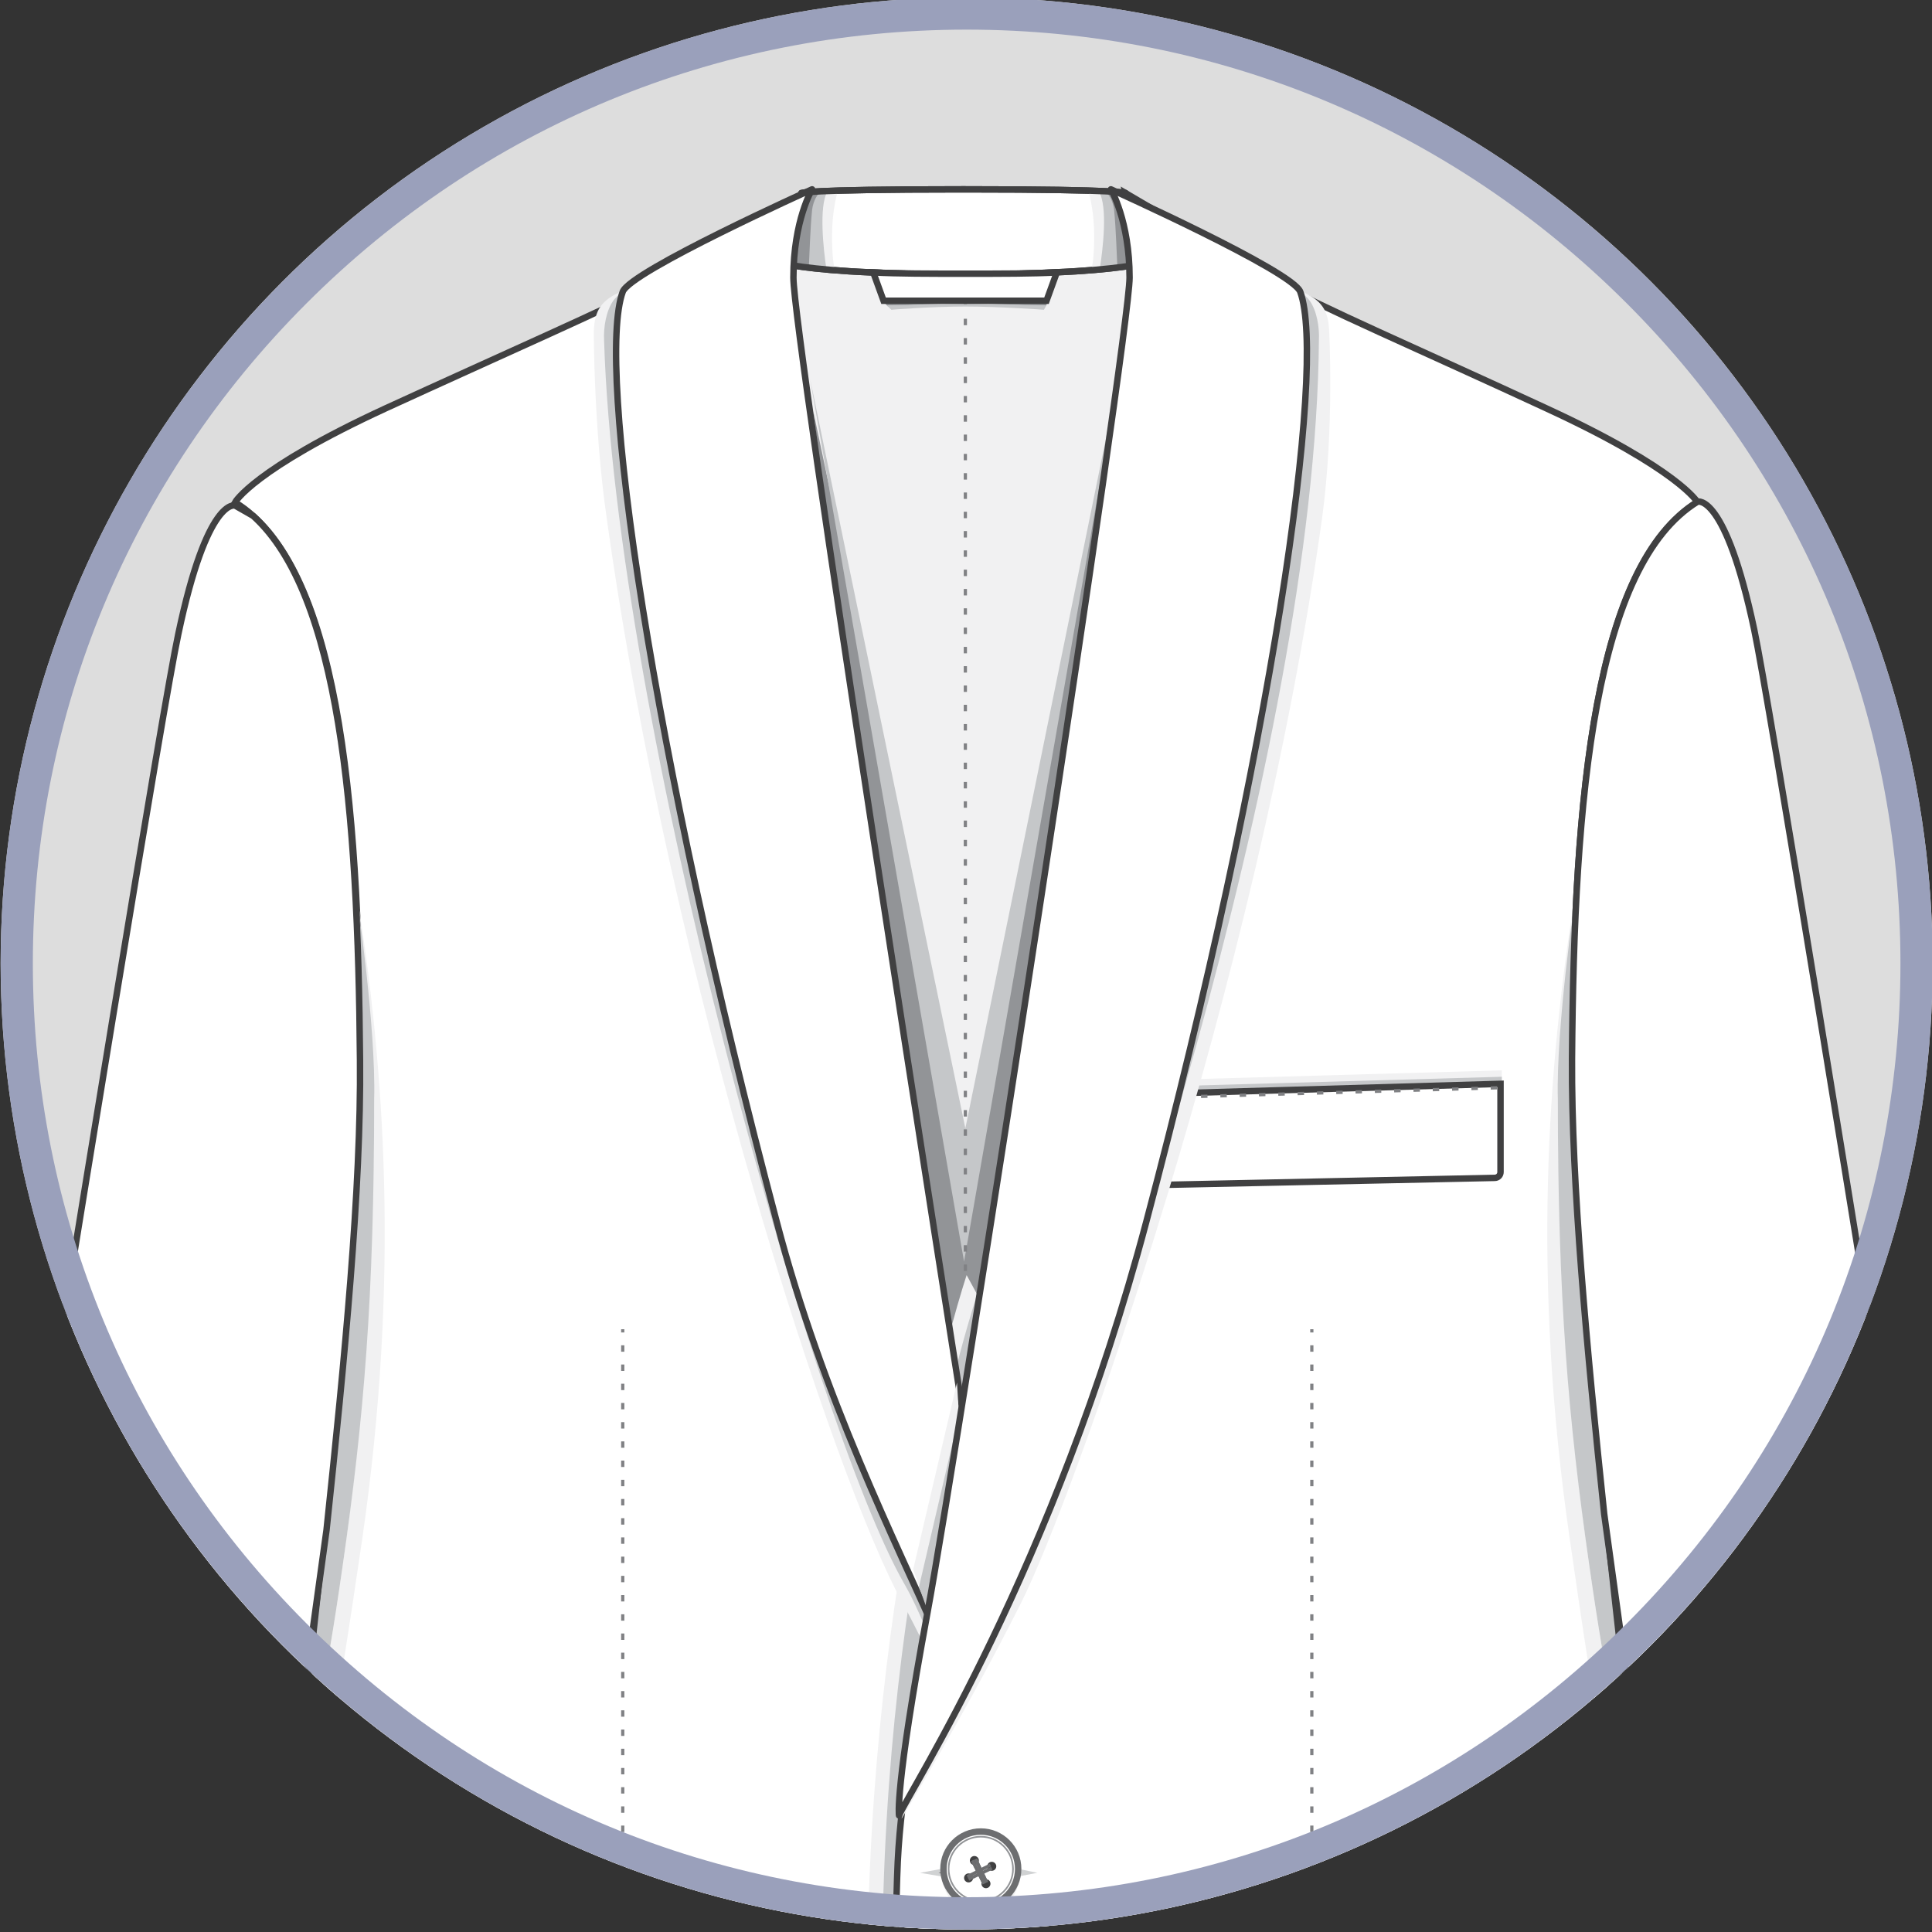 <?xml version="1.0" encoding="utf-8"?>
<!-- Generator: Adobe Illustrator 19.0.0, SVG Export Plug-In . SVG Version: 6.00 Build 0)  -->
<svg version="1.1" id="Layer_1" xmlns="http://www.w3.org/2000/svg" xmlns:xlink="http://www.w3.org/1999/xlink" x="0px" y="0px"
	 viewBox="0 0 300 300" style="enable-background:new 0 0 300 300;" xml:space="preserve">
<rect x="0" y="0" width="300" height="300" fill="#333333" stroke="none"/>
<style type="text/css">
	.st0{clip-path:url(#SVGID_2_);}
	.st1{clip-path:url(#XMLID_3_);}
	.st2{fill:#F1F1F2;stroke:#404041;stroke-miterlimit:10;}
	.st3{fill:#FFFFFF;stroke:#404041;stroke-miterlimit:10;}
	.st4{fill:#929497;}
	.st5{fill:#F1F1F2;}
	.st6{fill:#C5C7C9;}
	.st7{fill:none;stroke:#404041;stroke-miterlimit:10;}
	.st8{fill:none;stroke:#808184;stroke-width:0.5;stroke-miterlimit:10;}
	.st9{fill:none;stroke:#808184;stroke-width:0.5;stroke-miterlimit:10;stroke-dasharray:0.999,1.998;}
	.st10{fill:none;stroke:#808184;stroke-width:0.5;stroke-miterlimit:10;stroke-dasharray:1,2;}
	.st11{fill:#FFFFFF;stroke:#404041;stroke-linejoin:round;stroke-miterlimit:10;}
	.st12{fill:none;stroke:#808184;stroke-width:0.5;stroke-miterlimit:10;stroke-dasharray:0.994,1.989;}
	.st13{fill:none;stroke:#808184;stroke-width:0.5;stroke-miterlimit:10;stroke-dasharray:1.017,2.033;}
	.st14{fill:none;stroke:#808184;stroke-width:0.5;stroke-miterlimit:10;stroke-dasharray:1.018,2.035;}
	.st15{fill:#DBDCDD;}
	.st16{fill:#404041;stroke:#D0D2D3;stroke-width:0.5;stroke-miterlimit:10;}
	.st17{fill:#FFFFFF;stroke:#6D6E70;stroke-miterlimit:10;}
	.st18{fill:#FFFFFF;stroke:#929497;stroke-width:0.25;stroke-miterlimit:10;}
	.st19{fill:#404041;}
	.st20{fill:none;stroke:#6D6E70;stroke-width:0.5;stroke-miterlimit:10;}
	.st21{fill:#FFFFFF;stroke:#6D6E70;stroke-width:0.5;stroke-miterlimit:10;}
	.st22{fill:none;stroke:#6D6E70;stroke-width:0.25;stroke-miterlimit:10;}
	.st23{fill:#9AA0BB;}
</style>
<g>
	<defs>
		<circle id="SVGID_1_" cx="150.1" cy="149.6" r="150"/>
	</defs>
	<use xlink:href="#SVGID_1_"  style="overflow:visible;fill:#DDDDDD;"/>
	<clipPath id="SVGID_2_">
		<use xlink:href="#SVGID_1_"  style="overflow:visible;"/>
	</clipPath>
	<g id="XMLID_254_" class="st0">
		<defs>
			<rect id="XMLID_4044_" x="-13.5" width="327.1" height="300"/>
		</defs>
		<clipPath id="XMLID_3_">
			<use xlink:href="#XMLID_4044_"  style="overflow:visible;"/>
		</clipPath>
		<g class="st1">
			<g>
				<g>
					<polygon class="st2" points="174.4,35.3 184.3,46.4 149.7,224.6 115.5,46.4 125,35.3 					"/>
					<path class="st3" d="M174.8,30c0,0,0.1-0.6-24.9-0.6c-0.1,0-0.2,0-0.3,0c-0.1,0-0.2,0-0.3,0c-25,0-24.9,0.6-24.9,0.6l-3,10.9
						c0,0,4.1,1,13.9,1.4c3.8,0.2,8.8,0.3,14.4,0.3c5.7,0,10.1-0.1,13.9-0.3c9.9-0.4,13.9-1.4,13.9-1.4L174.8,30z"/>
					<g>
						<path class="st4" d="M129.1,29.7c0,0-2.6,2.9-2.4,6.6c0.2,3.7,0.4,4.9,0.4,4.9l-4.5-0.3l2.1-10.8L129.1,29.7z"/>
						<path class="st5" d="M130.1,29.6c-0.7,0-1.3,0-1.8,0.1c-1.5,2.4-1.5,9.3-1.4,11.8c0.8,0.1,1.7,0.1,2.7,0.2
							c-0.2-0.7-0.4-2.3-0.4-5.1C129.2,33.2,129.8,30.7,130.1,29.6z"/>
						<path class="st6" d="M128.5,29.7c-0.4,0-0.7,0-1,0c-0.6,0.5-1.2,1.4-1.4,2.9c-0.3,3.1-0.4,7-0.5,8.8c0.8,0.1,1.7,0.2,2.7,0.2
							C127.9,39,127.1,32,128.5,29.7z"/>
					</g>
					<g>
						<path class="st4" d="M170.1,29.7c0,0,2.6,2.9,2.4,6.6c-0.2,3.7-0.4,4.9-0.4,4.9l4.3,0.2L174.6,30L170.1,29.7z"/>
						<path class="st5" d="M169,29.6c0.7,0,1.3,0,1.8,0.1c1.5,2.4,1.5,9.3,1.4,11.8c-0.8,0.1-1.7,0.1-2.7,0.2
							c0.2-0.7,0.4-2.3,0.4-5.1C169.9,33.2,169.3,30.7,169,29.6z"/>
						<path class="st6" d="M170.6,29.7c0.4,0,0.7,0,1,0c0.6,0.5,1.2,1.4,1.4,2.9c0.3,3.1,0.4,7,0.5,8.8c-0.8,0.1-1.7,0.2-2.7,0.2
							C171.2,39,172.1,32,170.6,29.7z"/>
					</g>
					<path class="st7" d="M174.8,30c0,0,0.1-0.6-24.9-0.6c-0.1,0-0.2,0-0.3,0c-0.1,0-0.2,0-0.3,0c-25,0-24.9,0.6-24.9,0.6l-3,10.9
						c0,0,4.1,1,13.9,1.4c3.8,0.2,8.8,0.3,14.4,0.3c5.7,0,10.1-0.1,13.9-0.3c9.9-0.4,13.9-1.4,13.9-1.4L174.8,30z"/>
					<g>
						<polygon class="st4" points="126.3,63.9 149.9,175.8 173,63.9 157.9,195.1 149.1,221.3 142.2,193.9 						"/>
						<polygon class="st6" points="149.7,195.9 173.6,58.9 149.9,175.2 125.8,58.9 						"/>
					</g>
					<g>
						<g>
							<line class="st8" x1="149.9" y1="44" x2="149.9" y2="44.5"/>
							<line class="st9" x1="149.9" y1="46.5" x2="149.9" y2="198.4"/>
							<line class="st8" x1="149.9" y1="199.4" x2="149.9" y2="199.9"/>
						</g>
					</g>
					<path class="st4" d="M137,46.7l0.9,0.9c0,0,6.5-0.5,12-0.5c5.5,0,12.4,0.5,12.4,0.5l0.6-0.9H137z"/>
					<path class="st6" d="M137.7,47.4l0.7,0.7c0,0,6.1-0.5,11.5-0.5c5.4,0,12.2,0.5,12.2,0.5l0.4-0.7l-12.5-0.2L137.7,47.4z"/>
					<path class="st3" d="M149.9,42.5c-5.7,0-10.4,0-14.3-0.2l1.6,4.4h12.6h0.1h12.6l1.6-4.4C160.4,42.5,155.6,42.5,149.9,42.5z"/>
				</g>
				<path class="st2" d="M162.6,437.7c0-0.7,0-25.3,0-25.3h-25.4v25.3H162.6z"/>
				<g>
					<polygon class="st4" points="150.1,421.8 140.3,443.8 149.9,408.7 159.9,444.2 					"/>
					<polygon class="st6" points="149.9,426.2 140.3,443.8 149.9,418.8 159.9,444.2 					"/>
				</g>
				<path class="st3" d="M163.5,289.1c-2.3-52.5-4.9-38.4-4.9-38.4l-4.5-37.8l-6.7,9c-5.4-27.1-14.2-71.9-15.5-81.1
					c-2.2-14.9-8.8-67.7-8.8-67.7c-4.5-28.7,2-43,2-43s-21.6,12.3-26,15.2c-2.3,1.5-22.2,10.3-39.2,18.1C39.3,72.9,36.5,78,36.5,78
					c15.9,9.8,19.2,45.2,19.5,86.6c0.3,41.5-11.2,112.2-12.6,149c-1.5,38.2-9.3,132-9.3,132s68.2,17.4,86.9,12.3
					c18.6-5.1,20.1-15.6,23.8-25.2l5.5-19.2C150.1,413.5,165.8,341.6,163.5,289.1z"/>
				<g>
					<path class="st5" d="M56.2,239.3c6-41.1,3.4-74.1-0.7-99.9c0.8,5.1,1.2,14.1,1.3,15.4c0.7,8.7,1.4,17.7,1.2,26.4
						c-0.2,18.2-1.5,39.1-4.8,62c-2.8,19.6-4.9,28.3-6.4,31.7c-0.3,2.8-0.6,5.5-0.8,8.2C49.7,282.9,52.3,265.7,56.2,239.3z"/>
					<path class="st6" d="M52.5,222.6c-1.8,17.7-3.9,35.8-5.7,52.3c1.5-3.4,3.6-12.1,6.4-31.7c3.3-22.9,4.9-41.7,4.9-72.4l0-0.1
						c0.3-11.1-2.7-31.8-2.7-30.9C57.1,164.5,54.2,207.9,52.5,222.6z"/>
				</g>
				<path class="st3" d="M55.9,164.6c-0.3-38.9-3.2-72.4-16.6-84.5l-2.8-1.6c0,0-4.3-1.4-8.8,19.9C23.1,119.7-25,422.2-25,422.2
					s8,7,24.6,7.6s25-3.5,25-3.5l26.1-188.7C53.5,211.2,56.1,184.5,55.9,164.6z"/>
				<g>
					<path class="st5" d="M150.1,198c0,0-15.4,46-15.4,109.5S149.9,416,149.9,416l0.1-77.5l3.1-135L150.1,198z"/>
					<path class="st6" d="M152.7,198c0,0-15.7,44-15.7,107.5S149.9,416,149.9,416l2.8-77.5l3.1-135L152.7,198z"/>
				</g>
				<g>
					<path class="st3" d="M244.1,164.6c0.3-41.5,3.6-76.8,19.5-86.6c0,0-2.9-5.1-23.5-14.6c-19.4-9-35.7-16-42.1-19.7
						c-0.4-0.2-0.8-0.4-1.1-0.6c-5.5-3.4-22.1-13.1-22.1-13.1s3.8,14.9-0.6,43.7c0,0-6.6,47.4-8.8,62.3
						c-2.2,14.9-17.3,94.2-19.3,106.1c-0.5,3.1-1,6-1.4,8.6c-0.9,5.7-1.6,10.9-1.9,12.7c-0.5,6-2.8,13.5-3.4,25.7
						c-2.3,52.5,10.5,124.4,10.5,124.4l5.7,19.4c3.7,9.7,4.9,19.9,23.6,25c18.6,5.1,84.4-12.3,84.4-12.3s-5.4-93.8-6.9-132
						C255.3,276.8,243.8,206.1,244.1,164.6z"/>
				</g>
				<g>
					<path class="st5" d="M243.8,239.3c-6-41.1-3.4-74.1,0.7-99.9c-0.8,5.1-1.2,14.1-1.3,15.4c-0.7,8.7-1.4,17.7-1.2,26.4
						c0.2,18.2,1.5,39.1,4.8,62c2.8,19.6,4.9,28.3,6.4,31.7c0.3,2.8,0.6,5.5,0.8,8.2C250.2,282.9,247.6,265.7,243.8,239.3z"/>
					<path class="st6" d="M247.5,222.6c1.8,17.7,3.9,35.8,5.7,52.3c-1.5-3.4-3.6-12.1-6.4-31.7c-3.3-22.9-4.9-41.7-4.9-72.4l0-0.1
						c-0.3-11.1,2.7-31.8,2.7-30.9C242.9,164.5,245.7,207.9,247.5,222.6z"/>
				</g>
				<path class="st3" d="M272.4,97.8c-4.5-21.3-8.8-19.9-8.8-19.9l0,0c-15.9,9.8-19.2,45.2-19.5,86.6c-0.1,19.3,2.3,45,5,70.6
					l26.3,190.6c0,0,8.4,4.1,25,3.5c16.6-0.6,24.6-7.6,24.6-7.6S276.9,119.2,272.4,97.8z"/>
			</g>
			<g>
				<polygon class="st5" points="233.2,168.7 233.2,166.2 173.8,167.9 173.8,170.4 				"/>
				<polygon class="st6" points="233.2,169.7 233.2,167.2 173.8,168.9 173.8,171.4 				"/>
				<path class="st3" d="M233,168.3v13.7c0,0.5-0.4,0.9-0.9,0.9l-56.8,1.2c-0.5,0-0.9-0.4-0.9-0.9V170L233,168.3z"/>
				<line class="st10" x1="174.5" y1="170.6" x2="233" y2="168.9"/>
			</g>
			<g>
				<g>
					<g>
						<path class="st5" d="M96.6,45.2c-3.2,1.4-4.3,2.9-4.4,6.4c0,0,0,14.9,2,28.8c10.1,72.5,35.5,149.7,46,168.6
							c2.2,4,4.1,8.3,6.4,12.1c5.2,8.8,4.4-15,4.4-15l-2.2-8.5l-48.6-194L96.6,45.2z"/>
						<path class="st6" d="M101.7,44.5c0,0-4.5-0.4-6.4,2.1c-1.2,1.6-1.6,4.3-1.5,6.2c1.8,59,32.5,168.6,46.6,193.1
							c2.7,4.7,4.5,10.2,6.9,15c2.2,4.3,5.2-5.8,5.2-5.8l-2.9-17.4L111.2,88.8L101.7,44.5z"/>
					</g>
					<path class="st11" d="M126.1,29.4c0,0-28.2,12.7-29.4,15.9c-4.2,11.5,4.5,71.3,23.9,144.4c7.2,27.4,18.5,49.7,25.5,65.6
						c1,2.2,9-1.9,8.5-4.8c-0.6-3.2-1.3-7.4-2.1-12.3c-5.9-36.9-29.3-186.2-29.3-195.1S126.1,29.4,126.1,29.4z"/>
					<g>
						<polygon class="st5" points="148.6,214.7 141.8,243.7 143.9,249.5 149.2,224.6 						"/>
						<polygon class="st6" points="149.5,217.3 142.7,246.4 144.8,252.2 150.1,227.3 						"/>
					</g>
					<g>
						<path class="st5" d="M202,45.2c3.2,1.4,4.3,2.9,4.4,6.4c0,0,0.8,14.9-1.1,28.8c-10.1,72.5-38.5,152.1-46.8,168.6
							c-8.3,16.5-18.5,33.4-18.5,33.4l10-44.8l48.6-194L202,45.2z"/>
						<path class="st6" d="M196.9,44.5c0,0,4.5-0.4,6.4,2.1c1.2,1.6,1.6,4.3,1.5,6.2c-0.5,64.4-34.9,164-46.6,193.1
							c-6.9,17.2-18.6,36-18.6,36l9.5-44.2L189,89.6L196.9,44.5z"/>
					</g>
					<path class="st11" d="M172.5,29.4c0,0,28.2,12.7,29.4,15.9c4.2,11.5-4.5,71.3-23.9,144.4c-14.3,53.9-36.8,88.4-38.4,92.2
						c0,0-0.7-3.9,4.4-31.4c5.1-27.6,31.4-198.6,31.4-207.4S172.5,29.4,172.5,29.4z"/>
				</g>
			</g>
			<g>
				<g>
					<g>
						<g>
							<line class="st8" x1="203.7" y1="206.4" x2="203.7" y2="206.9"/>
							<line class="st12" x1="203.7" y1="208.9" x2="203.7" y2="312.3"/>
							<line class="st8" x1="203.7" y1="313.3" x2="203.7" y2="313.8"/>
						</g>
					</g>
					<g>
						<path class="st5" d="M195.4,317.5l-1.3,17.7c-0.6,10.1,4.2,13.2,9.2,13.2h54.7l-0.2-4.6L195.4,317.5z"/>
						<path class="st6" d="M195.4,316.9l-0.6,14.5c-0.6,10.1,2.8,15.7,8.6,15.7h54.6l-0.2-4.6L195.4,316.9z"/>
						<path class="st3" d="M195.4,321.3v-5.1h61.5l1.5,29.8h-53.7c-7.1,0-9.2-8.4-9.2-15.5v0V321.3z"/>
						<g>
							<g>
								<line class="st8" x1="195.9" y1="319.3" x2="196.4" y2="319.3"/>
								<line class="st13" x1="198.5" y1="319.3" x2="255.4" y2="319.3"/>
								<line class="st8" x1="256.4" y1="319.3" x2="256.9" y2="319.3"/>
							</g>
						</g>
					</g>
				</g>
				<g>
					<g>
						<g>
							<line class="st8" x1="96.7" y1="206.4" x2="96.7" y2="206.9"/>
							<line class="st12" x1="96.7" y1="208.9" x2="96.7" y2="312.3"/>
							<line class="st8" x1="96.7" y1="313.3" x2="96.7" y2="313.8"/>
						</g>
					</g>
					<g>
						<path class="st5" d="M105,317.5l1.3,17.7c0.6,10.1-4.2,13.2-9.2,13.2H42.4l0.2-4.6L105,317.5z"/>
						<path class="st6" d="M105,316.9l0.6,14.5c0.6,10.1-2.8,15.7-8.6,15.7H42.4l0.2-4.6L105,316.9z"/>
						<path class="st3" d="M105,321.3v-5.1H43.5L42,346.1h53.7c7.1,0,9.2-8.4,9.2-15.5v0V321.3z"/>
						<g>
							<g>
								<line class="st8" x1="104.6" y1="319.3" x2="104.1" y2="319.3"/>
								<line class="st14" x1="102" y1="319.3" x2="45" y2="319.3"/>
								<line class="st8" x1="44" y1="319.3" x2="43.5" y2="319.3"/>
							</g>
						</g>
					</g>
				</g>
			</g>
			<g>
				<g id="XMLID_9513_">
					<circle id="XMLID_9528_" class="st5" cx="152.3" cy="291.2" r="6"/>
					<circle id="XMLID_9527_" class="st15" cx="152.4" cy="291" r="5.8"/>
					<polygon id="XMLID_9526_" class="st16" points="159.8,290.8 152.5,289.3 144.3,290.8 152.5,292.2 					"/>
					<circle id="XMLID_9525_" class="st17" cx="152.3" cy="290.2" r="5.8"/>
					<circle id="XMLID_9524_" class="st18" cx="152.3" cy="290.2" r="5"/>
					<circle id="XMLID_9523_" class="st19" cx="151.3" cy="288.9" r="0.7"/>
					<circle id="XMLID_9522_" class="st19" cx="153.1" cy="292.5" r="0.7"/>
					<line id="XMLID_9521_" class="st20" x1="151" y1="288.9" x2="152.8" y2="292.5"/>
					<line id="XMLID_9520_" class="st20" x1="151.5" y1="288.7" x2="153.2" y2="292.3"/>
					<line id="XMLID_9519_" class="st20" x1="151" y1="288.9" x2="152.8" y2="292.5"/>
					<line id="XMLID_9518_" class="st20" x1="151.5" y1="288.7" x2="153.2" y2="292.3"/>
					<circle id="XMLID_9517_" class="st19" cx="150.4" cy="291.6" r="0.7"/>
					<circle id="XMLID_9516_" class="st19" cx="154" cy="289.8" r="0.7"/>
					<line id="XMLID_9515_" class="st20" x1="150.4" y1="291.8" x2="154" y2="290.1"/>
					<line id="XMLID_9514_" class="st20" x1="150.2" y1="291.4" x2="153.8" y2="289.6"/>
				</g>
				<g id="XMLID_9497_">
					<circle id="XMLID_9512_" class="st5" cx="152.3" cy="356.8" r="6"/>
					<circle id="XMLID_9511_" class="st15" cx="152.4" cy="356.6" r="5.8"/>
					<polygon id="XMLID_9510_" class="st16" points="159.8,356.4 152.5,354.9 144.3,356.4 152.5,357.8 					"/>
					<circle id="XMLID_9509_" class="st17" cx="152.3" cy="355.8" r="5.8"/>
					<circle id="XMLID_9508_" class="st18" cx="152.3" cy="355.8" r="5"/>
					<circle id="XMLID_9507_" class="st19" cx="151.3" cy="354.5" r="0.7"/>
					<circle id="XMLID_9506_" class="st19" cx="153.1" cy="358.1" r="0.7"/>
					<line id="XMLID_9505_" class="st20" x1="151" y1="354.5" x2="152.8" y2="358.1"/>
					<line id="XMLID_9504_" class="st20" x1="151.5" y1="354.3" x2="153.2" y2="357.9"/>
					<line id="XMLID_9503_" class="st20" x1="151" y1="354.5" x2="152.8" y2="358.1"/>
					<line id="XMLID_9502_" class="st20" x1="151.5" y1="354.3" x2="153.2" y2="357.9"/>
					<circle id="XMLID_9501_" class="st19" cx="150.4" cy="357.2" r="0.7"/>
					<circle id="XMLID_9500_" class="st19" cx="154" cy="355.4" r="0.7"/>
					<line id="XMLID_9499_" class="st20" x1="150.4" y1="357.4" x2="154" y2="355.7"/>
					<line id="XMLID_9498_" class="st20" x1="150.2" y1="357" x2="153.8" y2="355.2"/>
				</g>
			</g>
			<g>
				<g>
					<g id="XMLID_14922_">
						<path class="st16" d="M318.2,402.3l-4.2,0.3l-4,1.2c-0.3,0.1-0.2,0.5,0.1,0.4l4.2-0.3l4-1.2
							C318.5,402.7,318.5,402.3,318.2,402.3z"/>
						<circle id="XMLID_14934_" class="st5" cx="315.5" cy="403.2" r="3.1"/>
						<circle id="XMLID_14933_" class="st15" cx="315.6" cy="403.1" r="3"/>
						<circle id="XMLID_14932_" class="st21" cx="315.5" cy="402.7" r="3"/>
						<circle id="XMLID_14931_" class="st18" cx="315.5" cy="402.7" r="2.6"/>
						<circle id="XMLID_14930_" class="st19" cx="315" cy="402" r="0.4"/>
						<circle id="XMLID_14929_" class="st19" cx="315.9" cy="403.9" r="0.4"/>
						<line id="XMLID_14928_" class="st22" x1="314.9" y1="402" x2="315.8" y2="403.9"/>
						<line id="XMLID_14927_" class="st22" x1="315.1" y1="401.9" x2="316" y2="403.8"/>
						<circle id="XMLID_14926_" class="st19" cx="314.5" cy="403.4" r="0.4"/>
						<circle id="XMLID_14925_" class="st19" cx="316.4" cy="402.5" r="0.4"/>
						<line id="XMLID_14924_" class="st22" x1="314.5" y1="403.6" x2="316.4" y2="402.7"/>
						<line id="XMLID_14923_" class="st22" x1="314.4" y1="403.3" x2="316.3" y2="402.4"/>
					</g>
					<g id="XMLID_14909_">
						<path class="st16" d="M316.9,395.4l-4.2,0.3l-4,1.2c-0.3,0.1-0.2,0.5,0.1,0.4l4.2-0.3l4-1.2
							C317.3,395.8,317.2,395.4,316.9,395.4z"/>
						<circle id="XMLID_14921_" class="st5" cx="314.2" cy="396.4" r="3.1"/>
						<circle id="XMLID_14920_" class="st15" cx="314.3" cy="396.2" r="3"/>
						<circle id="XMLID_14919_" class="st21" cx="314.2" cy="395.8" r="3"/>
						<circle id="XMLID_14918_" class="st18" cx="314.2" cy="395.8" r="2.6"/>
						<circle id="XMLID_14917_" class="st19" cx="313.7" cy="395.1" r="0.4"/>
						<circle id="XMLID_14916_" class="st19" cx="314.6" cy="397" r="0.4"/>
						<line id="XMLID_14915_" class="st22" x1="313.6" y1="395.1" x2="314.5" y2="397"/>
						<line id="XMLID_14914_" class="st22" x1="313.8" y1="395" x2="314.7" y2="396.9"/>
						<circle id="XMLID_14913_" class="st19" cx="313.3" cy="396.5" r="0.4"/>
						<circle id="XMLID_14912_" class="st19" cx="315.1" cy="395.6" r="0.4"/>
						<line id="XMLID_14911_" class="st22" x1="313.3" y1="396.7" x2="315.1" y2="395.8"/>
						<line id="XMLID_14910_" class="st22" x1="313.2" y1="396.4" x2="315" y2="395.5"/>
					</g>
					<g id="XMLID_14896_">
						<path class="st16" d="M319.5,409.2l-4.2,0.3l-4,1.2c-0.3,0.1-0.2,0.5,0.1,0.4l4.2-0.3l4-1.2
							C319.8,409.6,319.7,409.2,319.5,409.2z"/>
						<circle id="XMLID_14908_" class="st5" cx="316.8" cy="410.1" r="3.1"/>
						<circle id="XMLID_14907_" class="st15" cx="316.8" cy="410" r="3"/>
						<circle id="XMLID_14906_" class="st21" cx="316.8" cy="409.6" r="3"/>
						<circle id="XMLID_14905_" class="st18" cx="316.8" cy="409.6" r="2.6"/>
						<circle id="XMLID_14904_" class="st19" cx="316.3" cy="408.9" r="0.4"/>
						<circle id="XMLID_14903_" class="st19" cx="317.2" cy="410.8" r="0.4"/>
						<line id="XMLID_14902_" class="st22" x1="316.1" y1="408.9" x2="317" y2="410.8"/>
						<line id="XMLID_14901_" class="st22" x1="316.4" y1="408.8" x2="317.3" y2="410.7"/>
						<circle id="XMLID_14900_" class="st19" cx="315.8" cy="410.3" r="0.4"/>
						<circle id="XMLID_14899_" class="st19" cx="317.7" cy="409.4" r="0.4"/>
						<line id="XMLID_14898_" class="st22" x1="315.8" y1="410.4" x2="317.7" y2="409.5"/>
						<line id="XMLID_14897_" class="st22" x1="315.7" y1="410.2" x2="317.6" y2="409.3"/>
					</g>
					<g id="XMLID_14883_">
						<path class="st16" d="M320.8,416.1l-4.2,0.3l-4,1.2c-0.3,0.1-0.2,0.5,0.1,0.4l4.2-0.3l4-1.2
							C321.1,416.4,321,416.1,320.8,416.1z"/>
						<circle id="XMLID_14895_" class="st5" cx="318.1" cy="417" r="3.1"/>
						<circle id="XMLID_14894_" class="st15" cx="318.1" cy="416.9" r="3"/>
						<circle id="XMLID_14893_" class="st21" cx="318.1" cy="416.5" r="3"/>
						<circle id="XMLID_14892_" class="st18" cx="318.1" cy="416.5" r="2.6"/>
						<circle id="XMLID_14891_" class="st19" cx="317.6" cy="415.8" r="0.4"/>
						<circle id="XMLID_14890_" class="st19" cx="318.5" cy="417.7" r="0.4"/>
						<line id="XMLID_14889_" class="st22" x1="317.4" y1="415.8" x2="318.3" y2="417.6"/>
						<line id="XMLID_14888_" class="st22" x1="317.7" y1="415.7" x2="318.6" y2="417.5"/>
						<circle id="XMLID_14887_" class="st19" cx="317.1" cy="417.2" r="0.4"/>
						<circle id="XMLID_14886_" class="st19" cx="319" cy="416.3" r="0.4"/>
						<line id="XMLID_14885_" class="st22" x1="317.1" y1="417.3" x2="318.9" y2="416.4"/>
						<line id="XMLID_14884_" class="st22" x1="317" y1="417.1" x2="318.8" y2="416.2"/>
					</g>
				</g>
				<g>
					<g id="XMLID_14870_">
						<path class="st16" d="M-18.8,402.3l4.2,0.3l4,1.2c0.3,0.1,0.2,0.5-0.1,0.4l-4.2-0.3l-4-1.2C-19.2,402.7-19.1,402.3-18.8,402.3
							z"/>
						<circle id="XMLID_14882_" class="st5" cx="-16.1" cy="403.2" r="3.1"/>
						<circle id="XMLID_14881_" class="st15" cx="-16.2" cy="403.1" r="3"/>
						<circle id="XMLID_14880_" class="st21" cx="-16.1" cy="402.7" r="3"/>
						<circle id="XMLID_14879_" class="st18" cx="-16.1" cy="402.7" r="2.6"/>
						<circle id="XMLID_14878_" class="st19" cx="-15.6" cy="402" r="0.4"/>
						<circle id="XMLID_14877_" class="st19" cx="-16.5" cy="403.9" r="0.4"/>
						<line id="XMLID_14876_" class="st22" x1="-15.5" y1="402" x2="-16.4" y2="403.9"/>
						<line id="XMLID_14875_" class="st22" x1="-15.7" y1="401.9" x2="-16.6" y2="403.8"/>
						<circle id="XMLID_14874_" class="st19" cx="-15.2" cy="403.4" r="0.4"/>
						<circle id="XMLID_14873_" class="st19" cx="-17" cy="402.5" r="0.4"/>
						<line id="XMLID_14872_" class="st22" x1="-15.2" y1="403.6" x2="-17" y2="402.7"/>
						<line id="XMLID_14871_" class="st22" x1="-15.1" y1="403.3" x2="-16.9" y2="402.4"/>
					</g>
					<g id="XMLID_14857_">
						<path class="st16" d="M-17.5,395.4l4.2,0.3l4,1.2c0.3,0.1,0.2,0.5-0.1,0.4l-4.2-0.3l-4-1.2C-17.9,395.8-17.8,395.4-17.5,395.4
							z"/>
						<circle id="XMLID_14869_" class="st5" cx="-14.9" cy="396.4" r="3.1"/>
						<circle id="XMLID_14868_" class="st15" cx="-14.9" cy="396.2" r="3"/>
						<circle id="XMLID_14867_" class="st21" cx="-14.9" cy="395.8" r="3"/>
						<circle id="XMLID_14866_" class="st18" cx="-14.9" cy="395.8" r="2.6"/>
						<circle id="XMLID_14865_" class="st19" cx="-14.4" cy="395.1" r="0.4"/>
						<circle id="XMLID_14864_" class="st19" cx="-15.3" cy="397" r="0.4"/>
						<line id="XMLID_14863_" class="st22" x1="-14.2" y1="395.1" x2="-15.1" y2="397"/>
						<line id="XMLID_14862_" class="st22" x1="-14.5" y1="395" x2="-15.4" y2="396.9"/>
						<circle id="XMLID_14861_" class="st19" cx="-13.9" cy="396.5" r="0.4"/>
						<circle id="XMLID_14860_" class="st19" cx="-15.7" cy="395.6" r="0.4"/>
						<line id="XMLID_14859_" class="st22" x1="-13.9" y1="396.7" x2="-15.7" y2="395.8"/>
						<line id="XMLID_14858_" class="st22" x1="-13.8" y1="396.4" x2="-15.6" y2="395.5"/>
					</g>
					<g id="XMLID_14844_">
						<path class="st16" d="M-20.1,409.2l4.2,0.3l4,1.2c0.3,0.1,0.2,0.5-0.1,0.4l-4.2-0.3l-4-1.2C-20.4,409.6-20.4,409.2-20.1,409.2
							z"/>
						<circle id="XMLID_14856_" class="st5" cx="-17.4" cy="410.1" r="3.1"/>
						<circle id="XMLID_14855_" class="st15" cx="-17.5" cy="410" r="3"/>
						<circle id="XMLID_14854_" class="st21" cx="-17.4" cy="409.6" r="3"/>
						<circle id="XMLID_14853_" class="st18" cx="-17.4" cy="409.6" r="2.6"/>
						<circle id="XMLID_14852_" class="st19" cx="-16.9" cy="408.9" r="0.4"/>
						<circle id="XMLID_14851_" class="st19" cx="-17.8" cy="410.8" r="0.4"/>
						<line id="XMLID_14850_" class="st22" x1="-16.8" y1="408.9" x2="-17.7" y2="410.8"/>
						<line id="XMLID_14849_" class="st22" x1="-17" y1="408.8" x2="-17.9" y2="410.7"/>
						<circle id="XMLID_14848_" class="st19" cx="-16.4" cy="410.3" r="0.4"/>
						<circle id="XMLID_14847_" class="st19" cx="-18.3" cy="409.4" r="0.4"/>
						<line id="XMLID_14846_" class="st22" x1="-16.4" y1="410.4" x2="-18.3" y2="409.5"/>
						<line id="XMLID_14845_" class="st22" x1="-16.3" y1="410.2" x2="-18.2" y2="409.3"/>
					</g>
					<g id="XMLID_14831_">
						<path class="st16" d="M-21.4,416.1l4.2,0.3l4,1.2c0.3,0.1,0.2,0.5-0.1,0.4l-4.2-0.3l-4-1.2C-21.7,416.4-21.7,416.1-21.4,416.1
							z"/>
						<circle id="XMLID_14843_" class="st5" cx="-18.7" cy="417" r="3.1"/>
						<circle id="XMLID_14842_" class="st15" cx="-18.7" cy="416.9" r="3"/>
						<circle id="XMLID_14841_" class="st21" cx="-18.7" cy="416.5" r="3"/>
						<circle id="XMLID_14840_" class="st18" cx="-18.7" cy="416.5" r="2.6"/>
						<circle id="XMLID_14839_" class="st19" cx="-18.2" cy="415.8" r="0.4"/>
						<circle id="XMLID_14838_" class="st19" cx="-19.1" cy="417.7" r="0.4"/>
						<line id="XMLID_14837_" class="st22" x1="-18" y1="415.8" x2="-19" y2="417.6"/>
						<line id="XMLID_14836_" class="st22" x1="-18.3" y1="415.7" x2="-19.2" y2="417.5"/>
						<circle id="XMLID_14835_" class="st19" cx="-17.7" cy="417.2" r="0.4"/>
						<circle id="XMLID_14834_" class="st19" cx="-19.6" cy="416.3" r="0.4"/>
						<line id="XMLID_14833_" class="st22" x1="-17.7" y1="417.3" x2="-19.6" y2="416.4"/>
						<line id="XMLID_14832_" class="st22" x1="-17.6" y1="417.1" x2="-19.5" y2="416.2"/>
					</g>
				</g>
			</g>
		</g>
	</g>
	<g id="XMLID_1_" class="st0">
		<defs>
			<rect id="XMLID_4932_" x="-13.5" width="327.1" height="300"/>
		</defs>
		<clipPath id="XMLID_4_">
			<use xlink:href="#XMLID_4932_"  style="overflow:visible;"/>
		</clipPath>
	</g>
	<g class="st0">
		<path class="st23" d="M150.1,4.6c38.7,0,75.1,15.1,102.5,42.5c27.4,27.4,42.5,63.8,42.5,102.5s-15.1,75.1-42.5,102.5
			c-27.4,27.4-63.8,42.5-102.5,42.5S75,279.5,47.6,252.1C20.2,224.7,5.1,188.3,5.1,149.6S20.2,74.5,47.6,47.1
			C75,19.7,111.4,4.6,150.1,4.6 M150.1-0.4c-82.8,0-150,67.2-150,150s67.2,150,150,150s150-67.2,150-150S232.9-0.4,150.1-0.4
			L150.1-0.4z"/>
	</g>
</g>
</svg>

